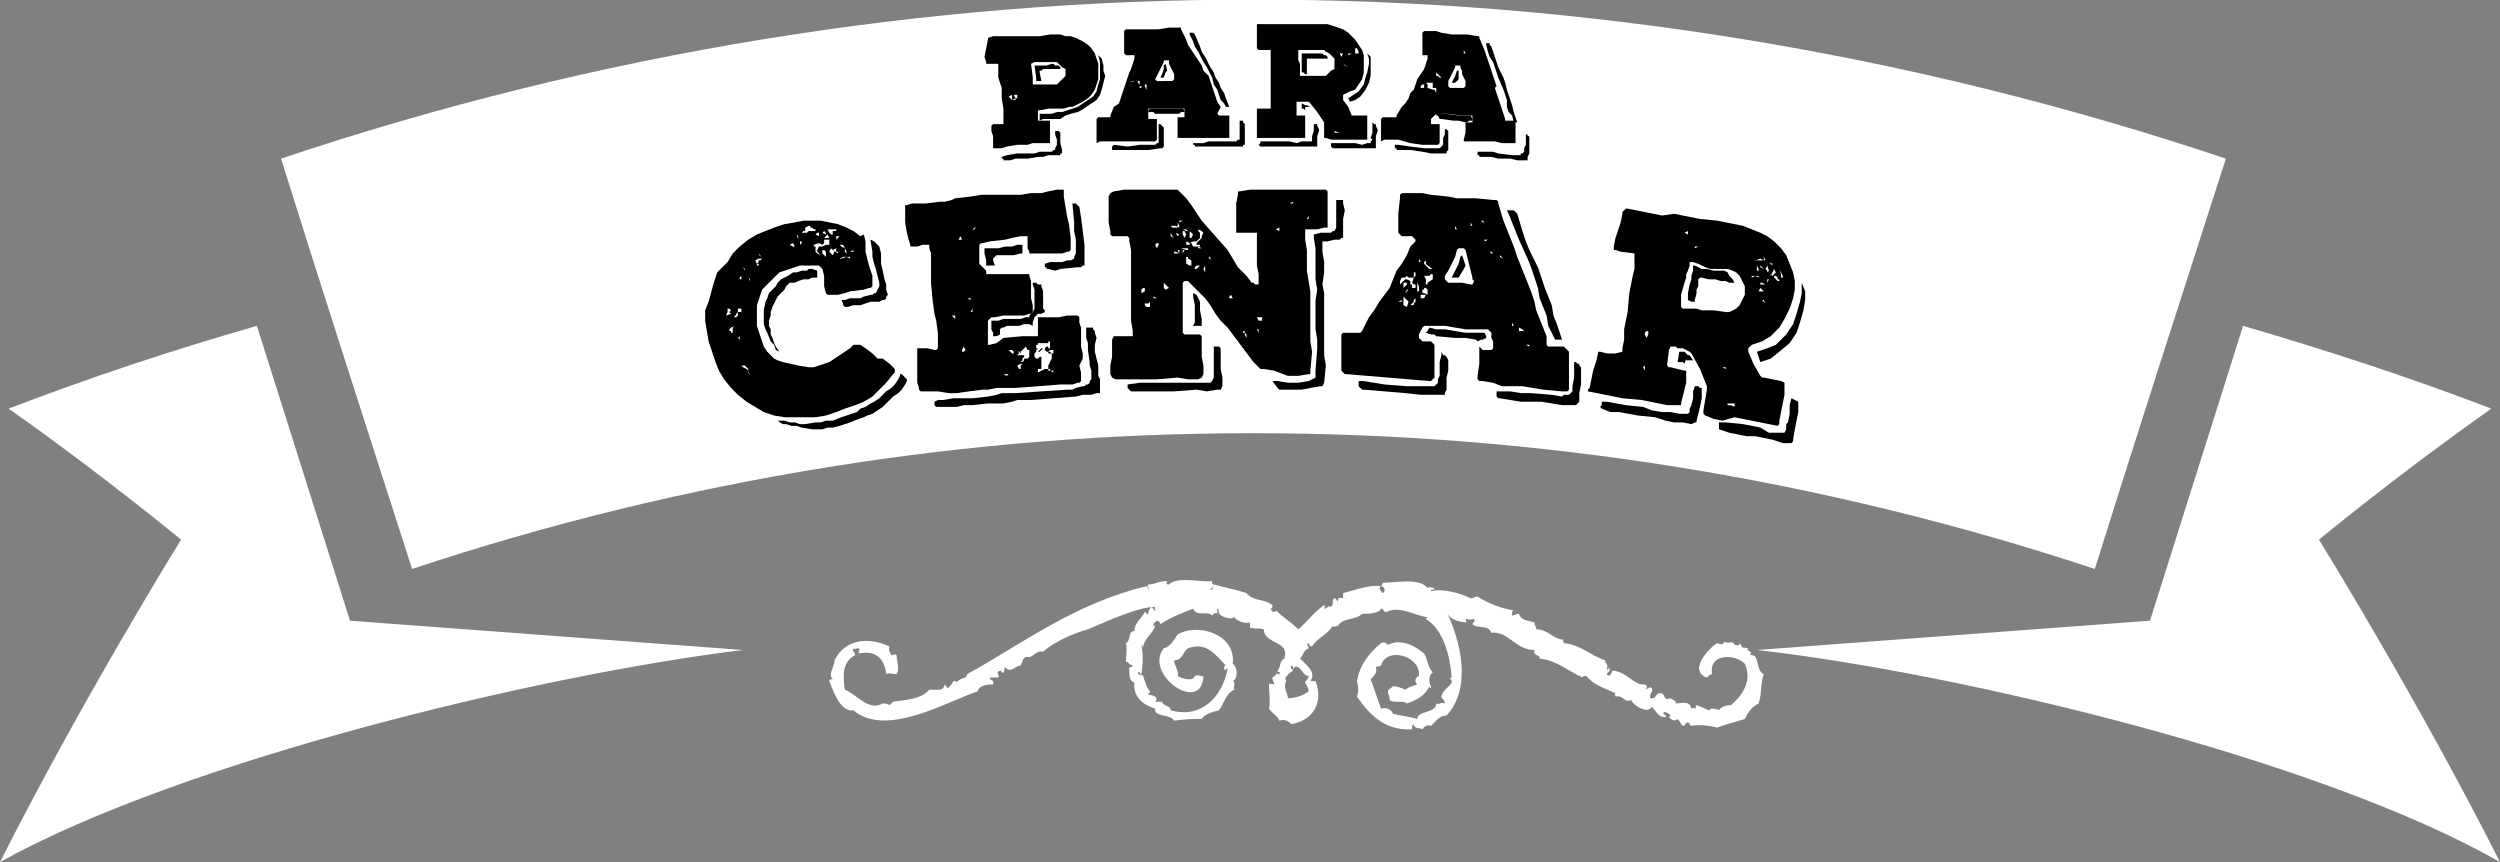 <svg class="{{ include.css-class }}" width="145" height="50" viewBox="0 0 145 50" xmlns="http://www.w3.org/2000/svg"><rect x="0" y="0" width="145" height="50" fill="#808080" stroke="none"/><title>Para cenar</title><g><g><g><path fill="#fff" d="M121.5 33c2.5-8 5.1-16 7.6-23.8C92.4-3.1 53-3.1 16.3 9.2c2.5 8 5.1 16 7.6 23.8 31.6-10.5 65.9-10.5 97.6 0z"/><path fill="#fff" d="M101.9 37.7C113.5 39 134.5 44 145 50c-4.8-9.5-10.5-18.7-10.5-18.7s4.6-3.8 10-7.6c-4.7-1.8-9.6-3.4-14.4-4.8L124.7 36l-22.8 1.7zM14.9 18.9c-4.9 1.4-9.7 3-14.4 4.8 5.4 3.8 10 7.6 10 7.6S4.8 40.5 0 50c10.6-5.9 31.5-10.9 43.1-12.3L20.3 36l-5.4-17.1zM101.5 38c.2-.3-.3-.2-.1-.4-.2 0-.3-.1-.3 0-.1-.1-.1-.2-.2-.3 0 .2-.2.1-.3.1-.1-.3-.4 0-.6-.2 0 .2-.2.2-.4.1-.5.3-1.7 1.6-.6 2 .1-.1.2-.2.3-.2-.2-1.2 1.3-1.2 1.9-.6.4.9 0 1.7-.8 2.4-.3 0-.6.1-.7.3-.1-.1-.4-.1-.5-.1.1 0-.1.1-.1.1-.2-.1-.4-.2-.7-.3-.1.1 0 .2-.1.2 0-.1-.2 0-.2 0-.1-.5-.6-.3-.9-.3 0-.2-.2-.2-.3-.3-.1 0-.2.1-.3 0s-.1-.3-.3-.3c-.3 0-.2.3-.5.3-.1 0-.1 0-.1-.1 0-.2.2-.3.1-.5-.2-.1-.2.1-.4.1.1 0 .2-.2 0-.3-.6.1-1.1-.8-1.9-.8 0 .1-.1.3-.2.3 0-.1-.1 0-.1-.1s.3-.2.1-.4c0 .1 0 .2-.1.1.1-.3-.1-.3-.1-.5-.9-.3-1.4-.9-2.4-1 0-.1-.1-.1 0-.2-.6 0-.9-.6-1.6-.6 0-.2-.1-.2-.1-.4-.3-.1-.8-.1-.9-.5-.2 0-.2.1-.4.1 0-.2 0-.3.1-.3-.7-.1-1.5-.4-2.1-.8-.2 0-.2.1-.4.1-.6-.3-1.7-.6-2.3-.4 0-.2.2 0 .2-.2-.2 0-.2-.1-.4 0-.5-.6-1.8-.3-2.6-.3 0 .1-.1.2-.1.2.2 0 .3.3.1.4-.1-.1-.3-.3-.1-.4-.7-.1-1.4.2-2.2.4v.3c-.3-.1-.3.1-.3.2-.1-.1-.1-.2-.2-.2-.2.1 0 .3-.2.5-.2-.1-.2.1-.4.1 0-.1.1-.1 0-.2-.6.4-1 1-1.5 1.4-.4-.4-.9-.7-1.3-1.1 0 .2-.2 0-.2.1 0-.1-.1-.1-.1-.2.1 0 .1-.1.1-.2-.5-.4-1.1-.2-1.5-.7-.6-.2-1.2-.3-1.9-.5 0 .1-.1.4-.2.3.1-.1.2-.2.2-.3-.1 0-.1-.1-.1-.2-.6.1-2-.3-2.5.2-.1 0-.2 0-.1-.2-.5 0-.7.2-1.1.2-.1.1.1.2 0 .3 0-.2-.1-.2-.1-.2-4.2 1-7.3 3.4-10.4 5.1 0 .3-.5.2-.6.5 0-.1-.1-.1-.2-.1-.1.2-.2.3-.3.4-.1 0-.1-.1-.2-.2-.1.4-.4.3-.9.3-.5.6-1.5.6-2.1.7l-.2.2c-.2-.1-.2-.1-.4-.1-.8.5-1.6-.6-2.2-.8-.1-.7-.2-1.6.6-2 0-.2-.2-.2-.1-.4.1.1.1 0 .3 0 .1.1 0 .1 0 .3 1-.2 1.5.3 1.6 1.2.2-.1.3 0 .6 0 .2-.3 0-.8 0-1.1-.1-.1-.1 0-.3 0-.1-.2-.2-.3-.1-.5-1.3-.6-2.6-.4-3.2.8 0 .4-.4.8-.1 1.1-.1 0-.2 0-.2.1.3.8.7 1.8 1.4 1.7 1.9 1.6 5.4-.5 7.2-1.1.1-.4.7-.4.9-.4.1-.3-.2-.2-.2-.4h.5c.1-.2-.2-.3.1-.4.1 0 .1.2.2.1.1 0 0-.3.1-.3.3.4.6-.1.9-.1.1-.2.1-.4.3-.5.5.1.5-.4 1-.3.7-.6 1.6-1 2.6-1.3 1.2-.5 2.9-1.3 3.9-1.3-.1.1.1.2 0 .2s-.1-.1-.2-.2c-.1.1-.2.2-.2.4-.1.1-.1-.1-.2-.1-.2.4-.6.6-.6 1.1-.4 0-.2.6-.5.7.1.4 0 .8 0 1.1.1-.1.2.2.4.2 0 .1-.1.1-.2.1 0 .5 0 .8.3.9-.1.8.5 1.3 1.2 1.5-.1.5.9.3 1.1.7.7-.1 1.1-.1 1.6-.1.2-.3.6-.4 1-.5.3-.4.4-1 .9-1.2-.1-.2.1-.4-.1-.5.3-.1.3-.8 0-1 .2-1.7-2-2.4-3.2-1.7-.2.3-.4.7-.8.8-1.2 1.5 2.2 3.9 2.3 1.6-.1.1-.2-.1-.5 0-.1.4-.9.1-1 0 .1-.3-.2-.6-.2-.9.5 0 .5-.5.8-.7 1.1-.4 1.6.4 2.2 1-.1 0-.1.1-.1.2.1.2.2-.2.2 0-.3 1.6-1.5 2.9-3.3 2.4 0-.3-.4-.2-.5-.5H67c.1-.1.1-.2 0-.3-.2-.1-.3-.1-.4-.1 0-.1.1-.1.1-.2-.2-.2-.3-.6-.4-.9-.1-.1-.3 0-.3-.2.1-.1.1.1.2.1.1-.6.1-1.2 0-1.7.1 0 0 .2.1.1.1-.5.6-.8.7-1.2 0-.1-.1.1-.1 0 0-.2.1-.2.2-.3.1 0 .2.1.2.2.6-.4 1.4-.7 1.9-.9.2.5.8.1 1.1.4.1-.1.2-.2.3-.1v-.3c.1 0 .1.1.1 0-.2.4.6.7.9.5.1.2.6.4.9.3v.3c.3.1.5 0 .8.1 0 .7 1 .7 1.2 1.2.1.3 0 .3 0 .5-.3.1-.2.5-.4.7 0 .2.2-.1.1.2-.1.1 0-.1-.2 0 0 .1-.1.1-.2.2 0 .2.1.2.1.4 0 0-.3-.1-.3 0 0 .5.1 1 0 1.4.2.3.5.4.6.7.3-.1.5 0 .7.2 1.2-.2 1.9-1.2 1.4-2.5H76c.4-.5-.3-1-.6-1.3.2-.2.2-.5.5-.6 0-.2-.2-.2 0-.3 0 .1.1.2.2.2.3-.5.9-.7 1.2-1.2.1.1.2 0 .3 0 .3-.5 1-.3 1.4-.7.3 0 1 0 1.1-.3.2 0 .1.2.3.2.8-.4 1.6.2 2.4.3 0 .1-.1 0-.1.1 1 .6 1.4 2.1 1.5 3.4-.1 0-.1.1-.1.1.1 0 .1.1.1.2-.2.3-.5.4-.6.8 0 .1.2.2.2.4-.3-.1-.3.1-.5 0 0 .6-1.1.4-1.1.9-.3-.1-1-.2-1.4-.3-.1-.2-.3-.4-.7-.3-.2-.6-.4-1.1-.6-1.7.2-.2.4-.4.3-.7.1-.1.2 0 .3-.1.3-1.1 2.3-.6 2.2.6-.2.1-.3.3-.1.5-.3.1-.4.1-.7.3-.2-.1-.5-.2-.7-.2-.1.1-.3.2-.3.3 0 .2.1.2.1.5.2.2.8 0 1 .2.6-.2 1.1-.5 1.3-1 0 .1 0 .1.1.1v-.1c-.1-.1-.2-.6.1-.8-.3-.3-.3-.8-.5-1.1-.5-.4-1.3-.9-2.1-.5-.1-.1-.2-.2-.4-.1-.7.6-1.2 1.2-1.4 2.2.1.3.1.7 0 .9.7 1 1.6 2 3.2 1.9 0-.2 0-.2.1-.3 0 .3.4.2.5.3.1-.1.2-.3.5-.2.3-.3.5-.6.9-.6 1.5-1.6.8-4.4 0-6 .2.5.9.6 1.2.6-.1 0-.1-.3 0-.2.2.1.2 0 .4 0 .1.2-.1.2-.1.3.3.3.9 0 1.1.5 1-.1 1.4 1 2.5 1-.1.4.3.2.3.5 1 .1 1.6.7 2.5 1.1 0-.1.1-.1.2-.1.4.5 1 .7 1.7 1-.1.1 0 .1 0 .2.5-.1.5.4.9.2.2.4 1 .8 1.2.4.2.1.3.6.8.6.1-.2-.2-.1-.1-.3.2 0 .3.1.4.2l-.1.1c.1.1.3.3.5.1.1.1.2.3.3.4.2 0 .1-.2.3-.2.1 0 .1.2.2.2.5-.1 1.1 0 1.5.1.5-.2 1-.3 1.6-.5.2-.4.4-.7.8-.9.2-.6.1-1.2.3-1.7-.5-.2-.2-1.2-.8-1.1zm-25.6 1.2c0 .2-.2.3-.2.4.1.2.2.3.2.5-.4.3-.9.4-1.2.4 0-.3-.3-.6-.1-1 0-.1-.1-.2-.1 0 0-.2.3-.5.5-.6 0-.1-.2-.1-.1-.3.1 0 .1.1.1.2.1-.1.1-.2.3-.1.2.1.3.5.6.5z"/></g><g><path d="M3.7 17.3v-.2l.1-.3.1-.2.1-.2.1-.2.2-.2.2-.2.1-.2.2-.2h.3l.2-.1.3-.1h.3l.2-.1H6.4v-.4l-.3-.1h-.2l-.1.1h-.3l-.3.1H5l-.3.2-.2.1-.2.1-.2.2-.1.2-.2.2-.2.2-.1.3-.1.2-.1.5v.8l.1.3.1.2.2.5.2.2.1.3.2.1.1.3-.1-.3-.2-.3-.1-.2-.1-.3-.1-.2v-.3l-.1-.2v-.3z" transform="translate(41 1)"/><path d="M5.1 23.2h1.2l.6-.1.3-.1.3-.1.5-.2.6-.2.5-.2.5-.3.2-.2.2-.2.4-.4.4-.5.1-.1v-.2l-.1-.1-.2-.2-.4-.3h-.3l-.3-.3-.4-.3-.3-.2h-.4l-.2.2-.3.2-.3.2-.3.2-.3.2-.3.1-.3.1-.3.1h-.3l-.6-.1-.9-.2-.3-.1-.2-.1-.2-.2-.2-.2-.2-.3-.1-.3-.1-.3-.1-.3-.1-.3v-1.2l.1-.3.1-.3.1-.3.2-.2.2-.2.2-.2.2-.2.2-.2.3-.1.3-.1.3-.1.3-.1H6.5l.1.1.1.1.1.4v.6l.1.4.1.1H7.6L8 16l.3-.1.8-.1.3-.1h.1l.1-.1V15l-.1-.3-.1-.3-.1-.4-.1-.4V13l-.1-.4-.2.1-.4-.3-.4-.2-.5-.2-.5-.1-.5-.1h-1l-.5.1-.6.1-.6.2-.5.2-.5.2-.5.3-.5.4-.4.4-.3.5-.4.4-.2.2-.1.3-.1.3-.3 1.1-.2.5v.6l.1.6.1.6.2.6.1.3.1.3.2.5.3.5.4.5.4.4.5.4.5.3.5.3.6.2.6.1h.6zm0-9.5l.1-.1-.1.1zm.1.5zm.5-.7l-.1-.1.1.1.1-.1-.1.1zm.5-.2l-.1.1.1-.1zm.1.1l.1.1-.1-.1zm0-.8l.1-.1h.1v.2l-.2-.1zm.6 1.3l-.2-.2v-.2h.1l.1.1V13.9zm.4 0H7 7.3zm0-.1l-.2-.2.1-.2.1.1.1.1-.1.2zm-.2-.7zm.4.3v.2h.1v.1l-.3-.2.2-.1zm-.1-.4zm.3 1.2zm.4-.3l-.3.1h-.1l.2-.1h.4v.1l-.2-.1zm.5.6v-.2.2zm-.3-.9l.2-.1v.1h-.2zm-.2-.4zm-.1.2l.1.2v.1l-.1-.1v-.2l-.2-.1-.1-.1h.2l.1.2zm-.1-.4zm-.2-.3l-.2.2v-.2h.2l-.2-.1.2.1zm-.7-.4h.5v.1h-.2v.2h-.1l-.1-.1-.1-.2zm.1.5H6.8l.1-.1.1-.1.1.2zm-.4-.3l.1-.1.1.1v.1l-.2-.1zm-.2.6l.2.1.1-.1v-.2H7.1V13.2h-.2l-.2.1h-.2l-.1.2v.1l.1.1.1.1-.2-.1-.1-.1V13.3h-.1v-.1l.3-.1zm-.8-.9l.2-.1H6v.1h.1l.1.1h.1v.1h-.4l-.1.1h-.1V12.2zm-.2.3l.1-.1h.1v.1h-.2zm-.3.1l.1.1v.2l.1.1h.1v.1l-.1.1V13l-.1-.1-.1-.3zm-.4.6l.2-.1.1.2H5l-.2-.1zm-.1-.5zm-.2.6l.1.1-.1-.1zm-.3.4l-.1.1.1-.1zm-.3.5zm-.5-.4zm-.4 1zm0-1.1l.1.1v.1l-.1-.2zm-.6 1.4l.1.1v.1l-.1-.2zm-.3-.6l.1.1v.1l-.1-.2zM2 15v.2h-.1v-.1L2 15zm-.1 1.1zm-.8 2.7zm0-1.5l.1-.2v-.2h.1l.1.1-.1.1.1.1-.3.1zm.2 2.1l-.1-.1.1.1zm.3-1.5l-.1.1V18.3h-.1v-.1h-.1v-.1l.1-.1.2-.1zm.3.8l-.1-.1.1-.1v.2zm.1-1.6h-.2v.2l-.1.1h-.1v-.1h.1v-.1l.1-.1v-.2h-.1H2v.4-.2zm.1.8l.2-.1-.2.1zm.1 1.4v.2-.2zm.3 1.5l-.1.1.1-.1-.2-.1.2.1-.1-.2v-.1l-.1-.1-.2-.1-.1-.1h.2l.1.1.1.1v.1l.1.3zm.2-.3l.1-.1-.1.1zm0-6.2zm.1-.2L3 14h.2l-.1.1H3v.1l-.1.1H3v.1h-.1v-.1l-.1-.2z" transform="translate(41 1)"/><path d="M11.3 20.7h-.1v.1l-.1.2-.2.3-.2.2-.3.2-.2.2-.2.2-.3.2-.2.1-.3.2-.3.1-.2.2-.9.3-.5.2h-.4l-.3.1h-.3l-.6.1h-.3l-.3-.1h-.3l-.3-.1H4h.1l.3.2h.2l.3.1h.3l.3.1.6.1H6.7l.3-.1h.3l.4-.1.3-.1.3-.1.5-.2.3-.1.2-.1.3-.1.3-.2.3-.2.2-.2.2-.2.2-.2.3-.2.2-.2.2-.3.1-.2V21l-.1-.1zM9.6 13.6v.3l.1.4.1.3.1.4.1.4v.2l-.1.2-.1.2h-.1l-.1.1h-.1l-.4.1-.2.1h-.6l-.3.1h-.2l.1.2v.1l.1.1h.2l.3-.1h.4l.3-.1.3-.1h.5l.2-.1h.1l.1-.1v-.1l.1-.1-.1-.3v-.3l-.1-.3-.1-.5-.1-.4v-.6l-.1-.4-.1-.1-.2-.2-.2-.1v.1zM22.7 20.8v-.6l-.1-.4-.1-.4V19l.1-.4-.1-.3v-.1l-.1-.1V18H22V18.6l.1.3v.4l.1.7v.2l.1.3v.5l-.1.1v.1l-.1.1H22l-.1.1h-.1l-.4.1-.2.1h-.3l-3 .2h-.8l-.3.1-.5.1-.9.1h-1.1l-.6.1h-.3l-.2.1v.2l.1.1h1.2l.4-.1h.5l.9-.1h.9l.5-.1.3-.1h.8l2.6-.2.4-.1h.5l.3-.1h.2V21zM16.7 13.9l.1-.1h1l.4-.1h.1v-.5H18l-.3.1h-.4l-.4.1h-.8v.3l.1.4v.3h.5l-.1-.3V14z" transform="translate(41 1)"/><path d="M14 21.8h.5l.7-.1.8-.1h.3l.5-.1h1.1l2.6-.2h.7l.3-.1h.1l.1-.1v-.5l-.1-.4.2-.4v-.3l-.1-.4V18l-.1-.3V17.4l-.1-.1H20.9l-.5.1H19.2V18.5H18.3l-1.1.1-.4.3-.4.1h-.1v-1.4l.1-.1.1-.1h.2l.5-.1H18.4l.3-.1h.1l.1-.1v-.4l-.1-.4v-1l-.1-.3v-.1h-2.5v-.2l-.4-.4v-1.1l.1-.1h.1l.4-.1.9-.1.4-.1.5-.1h.4v.7l.1.2v.1h1.9l.3-.1h.1l.1-.1v-.7L21 12l-.1-.4-.1-.6-.1-.6V10h-.4l-.5.1-.4.1h-.6l-.6.1h-2.3l-.6.1-.9.1-.2.1-.4.1h-.3l-.8.1h-.8l-.3.1h-.1v1l.1.6.1.4.1.3v.1h.4l.3-.1h.4v.2l.1.3v1.7l.1 1.1.1.7.1.4.1.7V19.2l-.1.1h-.1l-.4-.1h-.6v2l.1.3v.1l.1.1h1l.6.1zm6.8-1.8h.2-.2zm-.1 0v.3V20zm-.2-.4zm-.2.9h-.2.2v-.2.2zm-1.1.1v-.2h.2v-.7h-.1l-.1.1h-.1l-.1-.1v-.2l.1-.1h.2l.1-.1.1-.1h-.1l-.1.1-.1.1h-.1v-.1l.1-.1h-.1V19h.1v-.1h.6v-.1h.1v.5h.2v.2H19.8v-.1l.1-.1v-.1h-.1v-.1h-.1l-.1.1v.1l.1.1h.2l.1.1V19.8l-.2.4v.2h.1v.1h.2v.1l-.2-.1h-.1v-.1h-.2l-.2.1-.2.1zm-1.2 0zm.5.2zm0-.4zm.1 0zm.3.5l.1-.2-.1.2zm.2-1.1l-.1.2h-.1.2v-.2zm-.6-.7l.1.2h.1v.4l-.1.1h-.2v.1l-.1.1h-.1l.1-.1v-.1l.1-.1v-.1H18l.5-.5zm-.1.7h.2-.2zm0 .4zm-.3-1.2zm-.1.4h.2v.1l-.2-.1zm0 .8l.2-.1h.1l-.1.1v.2h-.1l-.1-.2zm-.4.2zm0-.4zm-.1-.7h.2l.1.1v.1h-.1l-.2-.2zm-.3 1.4H17.5l-.1.1-.2-.1zm-.4-.5zm-1.5.1v-.2.2zm.4-8.5zm-.3.6l.1-.2h.1l-.2.2zm0 4.5v.2h-.1l.1-.2zm0 1zm-.1-2.4l.1.2-.1-.2zm-.2.8h.2v.1l-.2-.1-.1.2.1-.2zm-.2 2.8l.1.2-.1.1h-.1v-.1l.1-.2zm-.1-2.2zm0-1.6zm-.1-2.6l.1.2h-.2l.1-.2zm-.2-.9zm0 7l.1.2-.1-.2h-.2l-.1-.1.1.1h.2zm-.3-1.5h.2v.2l-.2-.2zm-.6-4.7l.1-.2-.1.2zm0 .6h.2-.2zm-.1 1zm-.1-.4z" transform="translate(41 1)"/><path d="M19.7 14.5v.1h.1l.4.1.3-.1 1-.1h.2l.1-.1h.1v-1.2l-.1-.8-.1-.8-.1-.6-.1-.1-.1-.1h-.2l.1 1.1v.5l.1.5V13.7l-.1.2v.1l-.2.1h-.2l-.3.1h-.7l-.3.1v.2zM17.1 18h.1l.2-.1h.7l.3-.1h.3l.2.1v-.2l.1-.3.1-.1.1-.1h.2l.2-.1V17l-.1-.1v-1l-.1-.3v-.1h-.2l-.1-.1h-.2v.1l.1.3v1.1l-.1.2-.1.1-.1.1v.1h-.2l-.3.1h-1l-.3.1h-.4v.5l.1.2v.2h.2l.2-.1V18.1zM33.7 20.8h.6l.6-.1h.1v-.2l.1-1.1-.1-.6v-2.9l-.1-.6-.1-.6v-1.2l-.1-.6v-.6H35.4l.4-.1h.2v-2.1l-.1-.1H31.5l-.6.1h-.1v.2l-.1.5v1.7H31.9V14.4l.1.5v.6h-.2l-.1-.1h-.1l-.3-.4-.5-.5-.3-.5-.3-.5-1.5-1.7-.6-.9-.3-.4-.4-.4-.1-.1h-3.1l-.6.1-.2.1-.1.2v1.5l.1.5v.2l.1.1h.9l.1.1v.2l.1.5v4.1l.1.6v.5l.1-.3-.1.1h-1.1l-.1.2v1l-.1.5v.5l.1.2.2.1h2.4l1.2-.1.6.1h.6l.2-.1.1-.2v-.5l-.1-.5v-1.2l-.1-.1h-.9l-.1-.1v-2.9l.1-.1h.2l.1.1.1.1.4.4.4.4.3.4.3.5.3.4.4.4.3.4.3.4.3.4.3.4.3.4.4.4h.2l.6.1.8.3zm2.1-9.6zm-.3.4zm-.6-.1v.2h-.1l.1-.2zm-.5-.3zm-.2.6h.2-.2zm-.4-1l.2-.1v.1h-.2zm-5.1 2.6h-.2v-.1l.2.1zm-.7-1l.2.2-.1.2H28v-.4zm-.4-.1h.2l.1.1h-.1l-.2-.1zm0 .3v-.2h.1l.1.2-.1.2-.1-.2zm0-.8l-.2.1v-.1h.2zm-.3.1l.1.2v.1h-.1v-.3zm-.1.6l.2.1-.1.1-.1-.2zm.1.6zm-.4-1h.3l.2.1H27l-.1-.1-.1.2.1-.2zm0 .4l.1.2.1.1-.2-.1v-.2zm.1.7zm-.4-1.1zm.1.6zm-.1-.3zm-1.1 2.3zm-.3 1.3v-.2l.1-.1h.1v.2l-.2.1zm.2 1.7l-.1-.2.1.2zm.3-.9h-.2l-.1-.1v-.1h.2l.1-.1v.3zm0-4.7zm.2 6.1zm.2-1.9h-.2v-.1l.2.1zm0-2.9l-.1-.2.1-.1h.1v.1l-.1.2zm.3-1.7l.1.3v-.1l-.1-.2zm.4 4l-.2.1-.1-.1V15.4l.1.1.2.2zm0-1.7l-.1-.2h-.2l-.1-.1v-.1.2h.1l.1.1.2.1zm.1-.6l.2-.1h.1-.1l-.2.1zm.2 3.1zm.3-2.8H27.1v-.1h.1l.2.1-.1-.2h.1v.2zm.1-.3h.4v.1h-.1l-.3-.1zm.5.3zm-.4 0v-.2h.1l-.1.2zm.5.4V14.4H28l-.2-.1v-.4h.1v.1l.2.1.2-.1-.2.1zm.1-.8l-.1-.2H28v.1h-.2V13l.2.1.2-.1h.2l.1-.1.1-.1V12.5l-.1-.1v-.1l.2.1.1.1-.1.2v.1l-.1.1-.1.1-.1.1v.1h.2v.1h-.1-.3zm.1 1zm.4 0l-.3.3h-.1v-.1l.1-.1h.2l.1-.1h.2-.2zm.2.5l-.1-.2.1-.2v.4zm.3-.7l-.1-.2h.1v.2zm.2.4zm.1 1zm.1.1zm.9.7h-.2v-.1l.1-.1.1.2zm.4 1.3zm.4 1l-.1-.2v-.1h-.1v-.1h.1v.1l.1.1v.2zm.1-2.2h-.5.5zm.5 1H32.2v.2H32l-.1-.2zm0 1.6V18.7v.3zm.1-.7l-.1-.2h.1v.2zm.2 1.5zm.7-6.8zm0 6.8l-.1-.2.1.2zm.1-8.1v-.2.2zm0 .6l.2-.1v.2l-.2-.1z" transform="translate(41 1)"/><path d="M36.8 12.8h.1v-1.1l.1-.5-.1-.4v-.2h-.4V12.2l-.1.2h-.1l-.1.1h-.6l-.4.1v.2l.1.6v1.8l.1.6-.1.6V18.1l.1.6v.5l-.1 1.3v.4l-.2.1-.2.1-.6.1h-.6l-.6-.1h-.3l.3.4.1.1H34.5l.5-.1.6-.1h.1l.1-.2.1-1-.1-.6V16l-.1-.5.1-.7v-.6l-.1-.6V13H36l.4-.1h.3zM28.2 17.9h.5v-.4l-.1-.5v-.5l-.2-.4-.2-.1v.2l.1.5v1zM29.8 19.9v-.7l-.1-.1h-.3V20.9l-.1.2-.1.1H25.1l-.7.1v.2l.1.1.1.1h2.5l1.3-.1.6.1.6-.1h.2l.1-.2v-.5l-.1-.5zM46.1 21.4h1.2l.6.1.6.1 1.1.1H49.9l.1-.1v-2.2l-.1-.1-.1-.1-.1-.1h-.9l-.1-.1v-.5l-.2-.5-.2-.5-.2-.5-.1-.5-.2-.6-.2-.5-.2-.5-.2-.5-.2-.5-.2-.6-.2-.5-.2-.5-.2-.5-.3-1v-.1l-.1-.1h-.2l-1-.1h-1.1l-.5-.1-1-.1-.5-.1h-1.2l-.1.1v.2l-.1.9v1.1l.1.1.1.1h.6l.1.1.1.1v.1l-.3.3-.2.5-.3.5-.3.4-.2.5-.2.5-.3.4-.3.4-.3.5-.3.4-.4.8-.1.1h-1l-.1.1v2.1l.1.1.1.1h.1l1.2.1 1.2.1 1.2.1 1.2.1h.1l.1-.1.1-.1V19l-.1-.1-.1-.1h-.5l-.1-.1-.1-.1v-.2l.1-.2.1-.2.1-.1h1.2l1.2.2h1.3l.1.1.1.1V18.6l.1.2v.4l-.1.1H45l-.2-.2v1l-.1.7v.2l.1.1h.2l.6.1.5.2zm2.1-.7zm-.7-.3v-.2.2zm.3.4zm-.3-1.8h.2v.1l-.2-.1zm-.1.7zm-.3-1.7l.2.1.1.1H47.1V18zm-.4.9zm.2.8zm-.2-2l.1.2h-.1v-.2zm-.4-.5zm-.1-3.2l-.2-.1v-.1l.2.2zm-.1-1.5zm-4.4 2.8zm0 .3H41.4 41.7zm-.3-2.4zm-.1.8l.1.2h-.1V14zm-.1 1.4l.1.2V15.9h-.1v-.5zm-.3-.7zm-.7.6l.1-.2h.2l.1-.1.1.1H41V14.8h.1v.2l-.1.1-.1.3.1.1h.1v.2h-.2v-.2h-.1v-.2l-.2-.1h-.1l-.1.1-.1.1-.1.1v-.2zm.9.6zm-.8.2V15.8 16.1zm.1-.4v-.3h.2v.1l-.2.2zm.1.3l.1-.2h.2-.1l-.2.2zm-.5.5zm.1 0l.2-.1v.1h-.2zm.3.9zm.2-.6l-.2-.1v-.5l.1.1.1.1.1.1-.1.3zm0-.4v-.2h.1-.2l.1.2zm.2.3l.2-.2v-.1l.1-.1v.2l-.1.1v.1h-.2zm.1.4zm.3-.3zm0-.6zm.1.2zm.3-.1h-.2v-.2H41.7l-.1.2zm.2-.2l-.2-.1h-.1v-.2h.1v-.1h.1l.1.1v.3zm.3-.9l-.3.2v.1h-.1V15.2l-.1-.2H41.9l.1-.1h.1v.3zm-.3-.5zm.3-.1h-.2l-.1-.1-.2-.2v-.1l.1-.1v.2l.1.1.3.2zm.1-.6h-.3H42.2zm2.1-2.1l.1.2h-.1v-.2zm.2 1.2zm-.8-1.4h.2-.2zm-.3.4l.1.2h-.1v-.2zm-1.1 1.6zm.2.6zm0-1.1zm2 2.1l-.1.2h-.1l-.5-.1H43l-.1-.1-.1-.1V15l.2-.3.2-.4.2-.4.1-.4.1-.1H43.9l.1.1.1.4.1.4.1.4.1.4v.1l.1.1zm.3-2.8zm.5.4l-.2.1v-.1h.2zm.1-1H45l-.1-.1h.1l.1.1H45.4zm.4 1.9l-.2-.1h-.1l-.1-.1h.1l.1.1.2.1z" transform="translate(41 1)"/><path d="M43.7 13.9l-.1.4-.2.4-.2.4h.4l.3-.5.1-.2-.2-.6zM44.9 18.7h.1l.2-.1v-.1l-.1-.2H44l-1.2-.2h-.5l-.4-.1-.1.2-.1.1.3.1h.2l.1.1 1.1.1h.6l.6.1.1.1zM42.9 19.7l-.1-.1h-.1l-.1-.2v.2l-.1.4v.8l-.1.2v.2l-.1.1-.1.1h-1.6l-1.3-.1-1.2-.2h-.3V21.4l.1.1.1.1h.1l1.2.1 1.2.1.9.1H42.8v-.1l.1-.2v-.7l.1-.4v-.6zM50.6 20.2v-.1h-.1l-.1-.1h-.1v.9l-.1.5V21.7l-.1.1-.1.1H49.7l-.1.1-.6-.1-1.2-.1h-.6l-.6-.1h-.8V22l.1.1h.1l.6.1.6.1h1.2l.6.1.6.1h.8l.1-.1.1-.1v-.5l.1-.5v-1zM47.5 13l-.2-.6-.3-1-.1-.1-.1-.1h-.4l.1.2.2.5.2.5.2.5.5 1.1.2.5.4 1.2.1.6.2.5.2.5.1.6.2.4.2.4h.4l-.3-.9-.2-.5-.1-.6-.2-.5-.2-.5-.2-.6-.2-.6-.5-1zM59.3 15.4H59.6l-.1-.2-.1-.1-.1-.1-.1-.2-.2-.1H58.4l-.4-.1h-.3l-.2-.1-.2-.1h-.1v.3l-.1.3v.2l-.1.3-.1.5v.4l.2.1h.2v-.1l.1-.4v-.2l.1-.2v-.4l.1-.1h.1l.4.1h.4l.3.1h.3zM63.1 22.2l-.2-.1-.1.4v.5l-.1.5-.1.1V23.9l-.1.2h-.9l-.5-.3-.5-.1-.5-.1-1-.1h-.4v.4l.6.2.5.1.5.1h.5l.5.1.5.1.6.2h.5l.1-.1v-.1l.1-.6.1-.5.1-.5v-.6z" transform="translate(41 1)"/><path d="M59.6 23.2l.5.1.5.1.5.1.5.1.5.1.1-.1v-.2l.1-.5.2-1v-.7l-.2-.1-.5-.1-.5-.1h-.1l-.1-.1-.4-.7-.3-.7v-.2l.1-.1.1-.1.6-.2.5-.3.5-.5.3-.5.3-.6.2-.6.1-.5v-.5l-.1-.5-.2-.5-.2-.5-.3-.4-.4-.4-.4-.3-.4-.2-.5-.2-.5-.2-1.5-.3-1-.1-.5-.1-.5-.1-.5-.1-.7.1-1-.2-1-.2h-.1l-.1.1-.1.1v.1l-.1.5-.3.9-.1.5v.2h.1l.3.1.8.1v.9l-.1.4-.1.5-.1.5-.1 1.1-.1.5-.1.5v.6l-.1.5v.2l-.4.1h-.5l-.4-.1h-.1l-.1.5-.2.6-.1.5-.1.5-.1.1v.1l.5.1.5.1 1 .2 1.1.1.5.1.5.1.5.1H56.5v-.1l.1-.4.1-.4.1-.4v-.7h-.1l-.4-.1-.4-.1h-.1l-.1-.1v-.1l.1-.8.1-.2H56.2l.1.1h.3l.2.1.2.1.1.1.5.9.2.5.2.5v.2l-.1.6-.1.6v.2l.1.1.5.2.5.1.7-.2zm1.8-.5zm-.5.3zm-5.6-10.5h.2-.2zm.1 4.1zM54.2 20l-.2-.2v-.1.2l.2.1zm.1-2.4zm.1 2.9l-.1-.2.1-.1v.3zm.1-1.9l-.1-.2v-.1l.1-.1h.1v.2l-.1.2zm.4-.6zm.5.4zm0-.6h-.2.2zm.3-.8zm.2-4.7l-.2.1.2-.1zm3.7 10.3l-.2-.1h-.2v-.1h.4v.2zm.1-2l-.2-.1H59.2h.1l.4.1zm.7 2.1l-.1-.2.1.2zm.6-6h.2-.2zm.4-1.2H61.1v-.1h.1l.2.1zm0 .3zm-.3-.1l.2.2H61l.1-.2zm.2.4zm-.1 1.5zm.2-1l-.2-.2-.1-.1.1.1h.1l.1.2zm.1-1.2v-.2h.1l-.1.2zm-.2-.8l-.2-.1v-.1l.2.2zm.1.4zm.3 1.9zm.4-1zm.1-1.3l.2.4v.1H62.1v.1h.1v.1h-.1l-.1-.1-.1-.1V15h-.2v-.1l.1.1h.2l.1.1h.2v-.2l-.1-.3.1-.2-.1.2zm-.3 0l.1.2-.1.1-.1.1h-.1l.2-.4zm-.3-.4l.2.1v.1l-.2-.2zm-.1.2l.1.3-.1.1v-.1l-.1-.1.1-.2zm0-.7zm-.2.2l.1.2h-.1v-.2zm-.5.2l.3-.1.2.1h-.5zm.1.3l.1.2v.1h-.1V14.4zm0 .4zm-.1.2h.2v.1l-.2-.1.2.1-.2-.1-.2.1V15h.2zm-.1-.3zm-.2-.3zm-.1-.7l.1.2-.1-.2zm0 3.4h-.2.2zm-.2 5zm-.1-.6zm-1.8-8.3zm-.8.1l-.2.1v-.1h.2zm-.4-.4zm-.4-.4l.2-.1v.2l-.2-.1zm.3.9h-.2.2zm1.5 6.3zm-.1-2.7h-.7l-.3-.1H56.6l-.1-.1v-.7l.2-.7.1-.3v-.2l.1-.2.1-.3v-.2h.2l.3.1.2.1.2.1.3.1h1l.3.1.2.1.2.2.1.2.1.2.1.2v.5l-.1.2-.1.2-.1.2-.2.2-.2.1-.2.1h-.2l-.7-.1zm.5 3.3h.2v.1l-.2-.1z" transform="translate(41 1)"/><path d="M63.7 15.9l-.2-.5v.6l-.1.5-.2.7-.2.6-.4.6-.6.6-.5.2-.6.2.2.6.6-.2.5-.4.6-.5.4-.6.2-.6.2-.7.1-.6V16zM57 19.6h-.1l-.2-.2h-.3l-.1.6h.3l.1.1.1-.3v.1h.4zM57.6 21.5l-.1-.1h-.2l-.1.3v.4l-.1.4-.1.2v.2l-.1.1h-.5l-.5-.1h-.5l-.6-.1-.5-.2-1-.1-1.1-.2h-.3v.2l-.1.1.1.1.5.2h.5l1.1.2 1 .1.6.2.5.1h.5l.5.1.2-.1h.1v-.1l.1-.4.1-.4.1-.5v-.6zM22.8 2.6v1l-.1.3-.1.4-.2.3-.3.2-.3.2-.3.2-.3.1-.3.1-.3.1h-.3l-.3.1h-.7V6l.2-.1h1l.3-.2.3-.1.4-.1.2-.1.3-.2.3-.2.3-.2.2-.3.1-.3.1-.4.1-.4-.1-.3v-.3l-.1-.4-.2-.2-.1-.2.1.2zM20.2 7.6v.1h-.1l-.1.1h-.7l-.3.1h-1l-.6.1-.3.1v.1h.1v.1h.4l.3-.1h.7l.6-.1h.3l.3-.1h.7v-.1h.1v-.2l-.1-.4V6.7l-.1-.1h-.2v.2l.1.3V7.4zM19.1 3.7H19.4l-.1-.5v-.1h.1l.1-.1h1v-.1l-.1-.1h-.2l-.1-.1H20l-.3.1H19l.1.7z" transform="translate(41 1)"/><path d="M16.1 2.3l.1.3v.1h.7v.8l.2.6v.6l.1.6V6.2h-.6l-.1.1V6.6l.1.3V7.6h.5l.3-.1.6-.1h.6l.3-.1H19.9V6h-.7v-.6h.1l.5-.1H20.7l.3-.1h.2l.6-.3.3-.2.2-.2.2-.3.1-.3.1-.3V2.7l-.1-.3-.1-.3-.2-.3-.2-.2-.3-.2-.4-.2-.3-.1h-.3l-.3-.1h-.6l-.6.1H16.6l-.3.1v.1l-.2 1zm1.6 2.5l.2-.1v.1h-.2zm.2.3zM18 5zm0 .4zm.2.1l-.2-.2.2.2zm.2-1.1zm-.1.1l-.2-.1.2.1zm-.1.5v.2V5zm.2.9zm0-.7V5v.2zm.2-.4h-.2.2zm.5-.6zm.2.6zm.7-.1l-.2.1.2-.1zm.3-.2zm.9-1.6zm.5-.5zm-.3.7zm-.3-1.4zm-.4.1zm-1.9.9l.2-.1H20.3l.1.1.1.1.1.1.2.1v.4l-.1.1-.1.1-.1.1-.1.1-.1.1H18.9v-.4l-.1-.8zm-.2 1.6zm0 .2zm-.2-.6v.2-.2l-.2.1.2-.1zM18 2.7zm0 .7v-.2.2zm-.1.2l.2.1h.1-.1l-.2-.1-.2.1.2-.1zm-.2.5zm-.1-.5zm-.1 1l.2-.1H18V4.8h.1v-.1.1l-.1-.1h-.1l-.1-.2h-.1V4.8l-.2-.2zM26.2 7.2v.1h-.1l-.1.1H25.1l-.7.1-.8-.1-.1.1v.2H25.6l.7-.1h.1l.1-.1V6.4l-.1-.1-.1-.1h-.1v.9zM27 5.6h.4l.1-.1h.2v-.1l-.1-.1h-1.9l-.1.1v.1H25.9l.1.1h.7z" transform="translate(41 1)"/><path d="M24.4 7.2H26l.1-.1V5.9h-.5v-.6h2.1v.5h-.4V7H30.3V5.7h-.6l-.1-.1.2-.4-.2-.3-.1-.3-.1-.3-.1-.3-.1-.3-.1-.3-.3-.3-.1-.3-.2-.3-.2-.3-.2-.3-.2-.3-.1-.3-.3-.6V.6h-.7l-.6.1H24.3l-.1.1v1.3l.1.1h.5v.2l-.1.3-.1.3-.1.2-.1.3-.1.3-.1.3-.1.3-.1.3-.1.3-.3.2-.2.5v.1h-.7l-.1.1V7.3l.2-.1H24.4zm4.8-.8zm-.1-.9zm-.3-.6zM28.7 6zm-.8-3.4zm-.4-.1zm-.1-.4zm-.3-.6H27.4 27.1zm-.3.1zm-.7 1.8l.1-.2.1-.2.1-.2.1-.2v-.1H26.8v.2l.1.2.1.2.1.2V3.6l-.1.1H26.1l-.1-.1.1-.2zm-1.4.6zm.2.1l-.2.1.2-.1zm-.3.2v-.2.2zm.3.4l-.1-.3v.1l.1.2zm0-.3zm.1.3v-.2.2zm.4-.4zm.1-.1l-.1-.2v-.1h.1V4.2zm.1-.6zm-.1-.6zm-.2.1l.2.1h.1-.1l-.2-.1zm-.1.8zm0 .1l-.1-.2.1.2zm-.7-.2l.2-.1h.4V4h.1v.1h-.1v-.2l-.1-.1v-.1l-.1-.1-.1.1-.3.1z" transform="translate(41 1)"/><path d="M26.6 3.2l.1-.1-.1-.4-.1.1V3l-.1.3-.1.2h.2zM28.2 1.4l.1.3.2.3.3.6.2.3.3.6.1.4.2.3.1.3.1.3.2.2.1.2h.2l-.2-.5-.1-.3-.2-.3-.1-.3-.2-.3-.1-.3-.2-.3-.3-.6-.2-.3-.1-.3-.3-.7-.1-.1H28V1zM30.5 7.2h-1.4l-.3.1h-.6v.1h.1v.1H31.1v-.1h.1V6.2l-.1-.1V6h-.2v1.1h-.1l-.1.1zM31.9 7h2.8V5.7h-.5V4.9H34.9l.1.1.4.5.2.3.2.3V7h.1l.3.1h2.1V5.7H37.4l-.2-.5-.3-.4V4.5l.4-.2.3-.1.2-.3.2-.3.1-.4v-1l-.1-.3-.2-.3-.2-.3-.2-.2-.2-.2-.3-.2-.3-.1-.3-.1-.3-.1h-4.1V1.8l.1.1h.7V5.3H31.9V7zm5.3-.4zm-.5.1H36.4v-.1l.3.1zm0-5zm.2 4.4zm-.1-3.8l-.1-.2h.2l-.1.2zm.3 0zm-.2.2h.2-.2zm.3.4l-.2-.1-.1-.1.3.2zm.1-1.1l.1.2-.1-.2zm.1.3h.2V1.8h.1l.1.2v.1h-.4l-.2.1v-.1h.2zm-.3-.5zm0 .1v.2-.2zm0 .4zm-.1-.3zm-.3-.3h.2-.2zm-.3-.1zm-.1 3.9H36.6h-.3zm-2-2.8v-.6H35.8l.1.1.2.1.1.1.1.1.1.1V3l-.2.1-.1.1-.1.1-.1.1H34.4v-.7l-.1-.2zm0-1zm-.2-.6zm-.3 3.6zm-.1-.4zM33.4.9l.2-.1-.2.1zm-.2.1zm-.1 3.6zm0 .8z" transform="translate(41 1)"/><path d="M35.4 6.2h-.2v.4l-.1.3V7.2H34.5l-.3.1-.4-.1h-1.7v.1l-.1.1.1.1H35.4V6.9l.1-.3v-.1l-.1-.2zM38.5 7.2v.1h-.2l-.3.1-.4-.1h-1.4v.2l.1.1h2.5v-.7l.1-.3v-.1l-.1-.2v-.1h-.1l-.1-.1v.6l-.1.3.1.1zM34.8 5.1h-.1l-.2-.1v.3h.1l.1.1v-.2h.3zM34.5 3.2h.1l.1.1h.1v-.9H36v-.1l-.1-.1h-.1l-.1-.1h-1.2V3.1zM38.2 3.5l-.1.4-.3.4-.3.2-.3.2.1.2.3-.1.3-.2.3-.4.2-.4.1-.4V2.3l-.2-.2.1.3v.3l-.1.5zM45.3 2l.1.3.2.3.2.6.1.3.3.7.1.3.1.3v.4l.1.3.2.2.1.4h.2l-.2-.6-.1-.4-.1-.3-.1-.3-.1-.3-.1-.4-.1-.3-.3-.6-.1-.3-.1-.3-.2-.6-.1-.1v-.1h-.2v.1zM42.9 6.5h-.1v.3l-.1.2v.4l-.1.1-.1.1H41.6l-.8-.1-.7-.1h-.2v.2h.1v.1H40.8l.7.1.5.1H42.9v-.1l.1-.1V6.6zM47.2 7.9V8h-.5l-.8-.1-.3-.1h-.9V8h.1v.1h.7l.4.1h.7l.4.1h.6v-.2l.1-.2v-1h-.1v-.1h-.1v.6l-.1.2v.2l-.1.1zM43.6 6l.4.1h.1l.1-.1h.2v-.1l-.1-.2h-.7l-.7-.1h-.3l-.2-.1-.1.1v.1h.1l.1.2h.1l.7.1zM43.6 3.6v-.5h-.1l-.1.3-.1.2-.1.2h.2z" transform="translate(41 1)"/><path d="M39.3 7.1h.8l.7.2.7.1H42.4l.1-.1V6.2H42V5.9l.1-.1.1-.1.1-.1h.7l.7.1h.7v.4H44V6.7l-.1.4v.1H45.7l.4.1H46.9V6h-.6v-.1l-.1-.3-.1-.3L46 5l-.1-.3-.1-.3-.1-.3.1-.1-.1-.3-.1-.3-.1-.3-.1-.3-.1-.3-.1-.3-.1-.3-.3-.7v-.1h-.1l-.6-.1H43.2l-.6-.1-.3-.1h-.7l-.1.1v1.3h-.2.5v.2l-.1.3-.1.3-.2.3-.2.3-.1.3-.1.3-.2.2-.1.3-.2.3-.2.2-.3.5v.1H39.2l-.1.1v1.3l.2-.1zm6.4-.1zm.1-.7zm-.3-.8zm-.2-.1zm-.4-2.3zm-.5-.6zm.2.5zm-.3-1.1H44.6 44.3zm-.4 0l.1.2h-.1v-.2zm-.4-.1zM43 3.7l.1-.2.1-.2.1-.2.1-.2v-.1H43.7v.1l.1.2v.2l.1.2.1.2V4l-.1.1H43.1L43 4V3.7zm-1.4.4h-.2V4l.1-.1h.1v.2zm.1.1l-.2.1.2-.1zm-.2.1zm.1.5l-.1-.3v.1l.1.2zm0-.2zm.1.1zm.5-.2zm-.1-.4zm.2.3l-.1-.2v-.1h.1V4.4zm.2-.5zm-.1-.7l.2-.1-.2.1zm-.1 0l.2.2.1.1h-.1l-.1-.1h-.1v-.2zM42 4zm-.6-.1l.2-.1h.5V4.1h.1v.1h-.1l-.3-.1v-.2l-.1-.1h-.1l-.2.1z" transform="translate(41 1)"/></g></g></g></svg>
